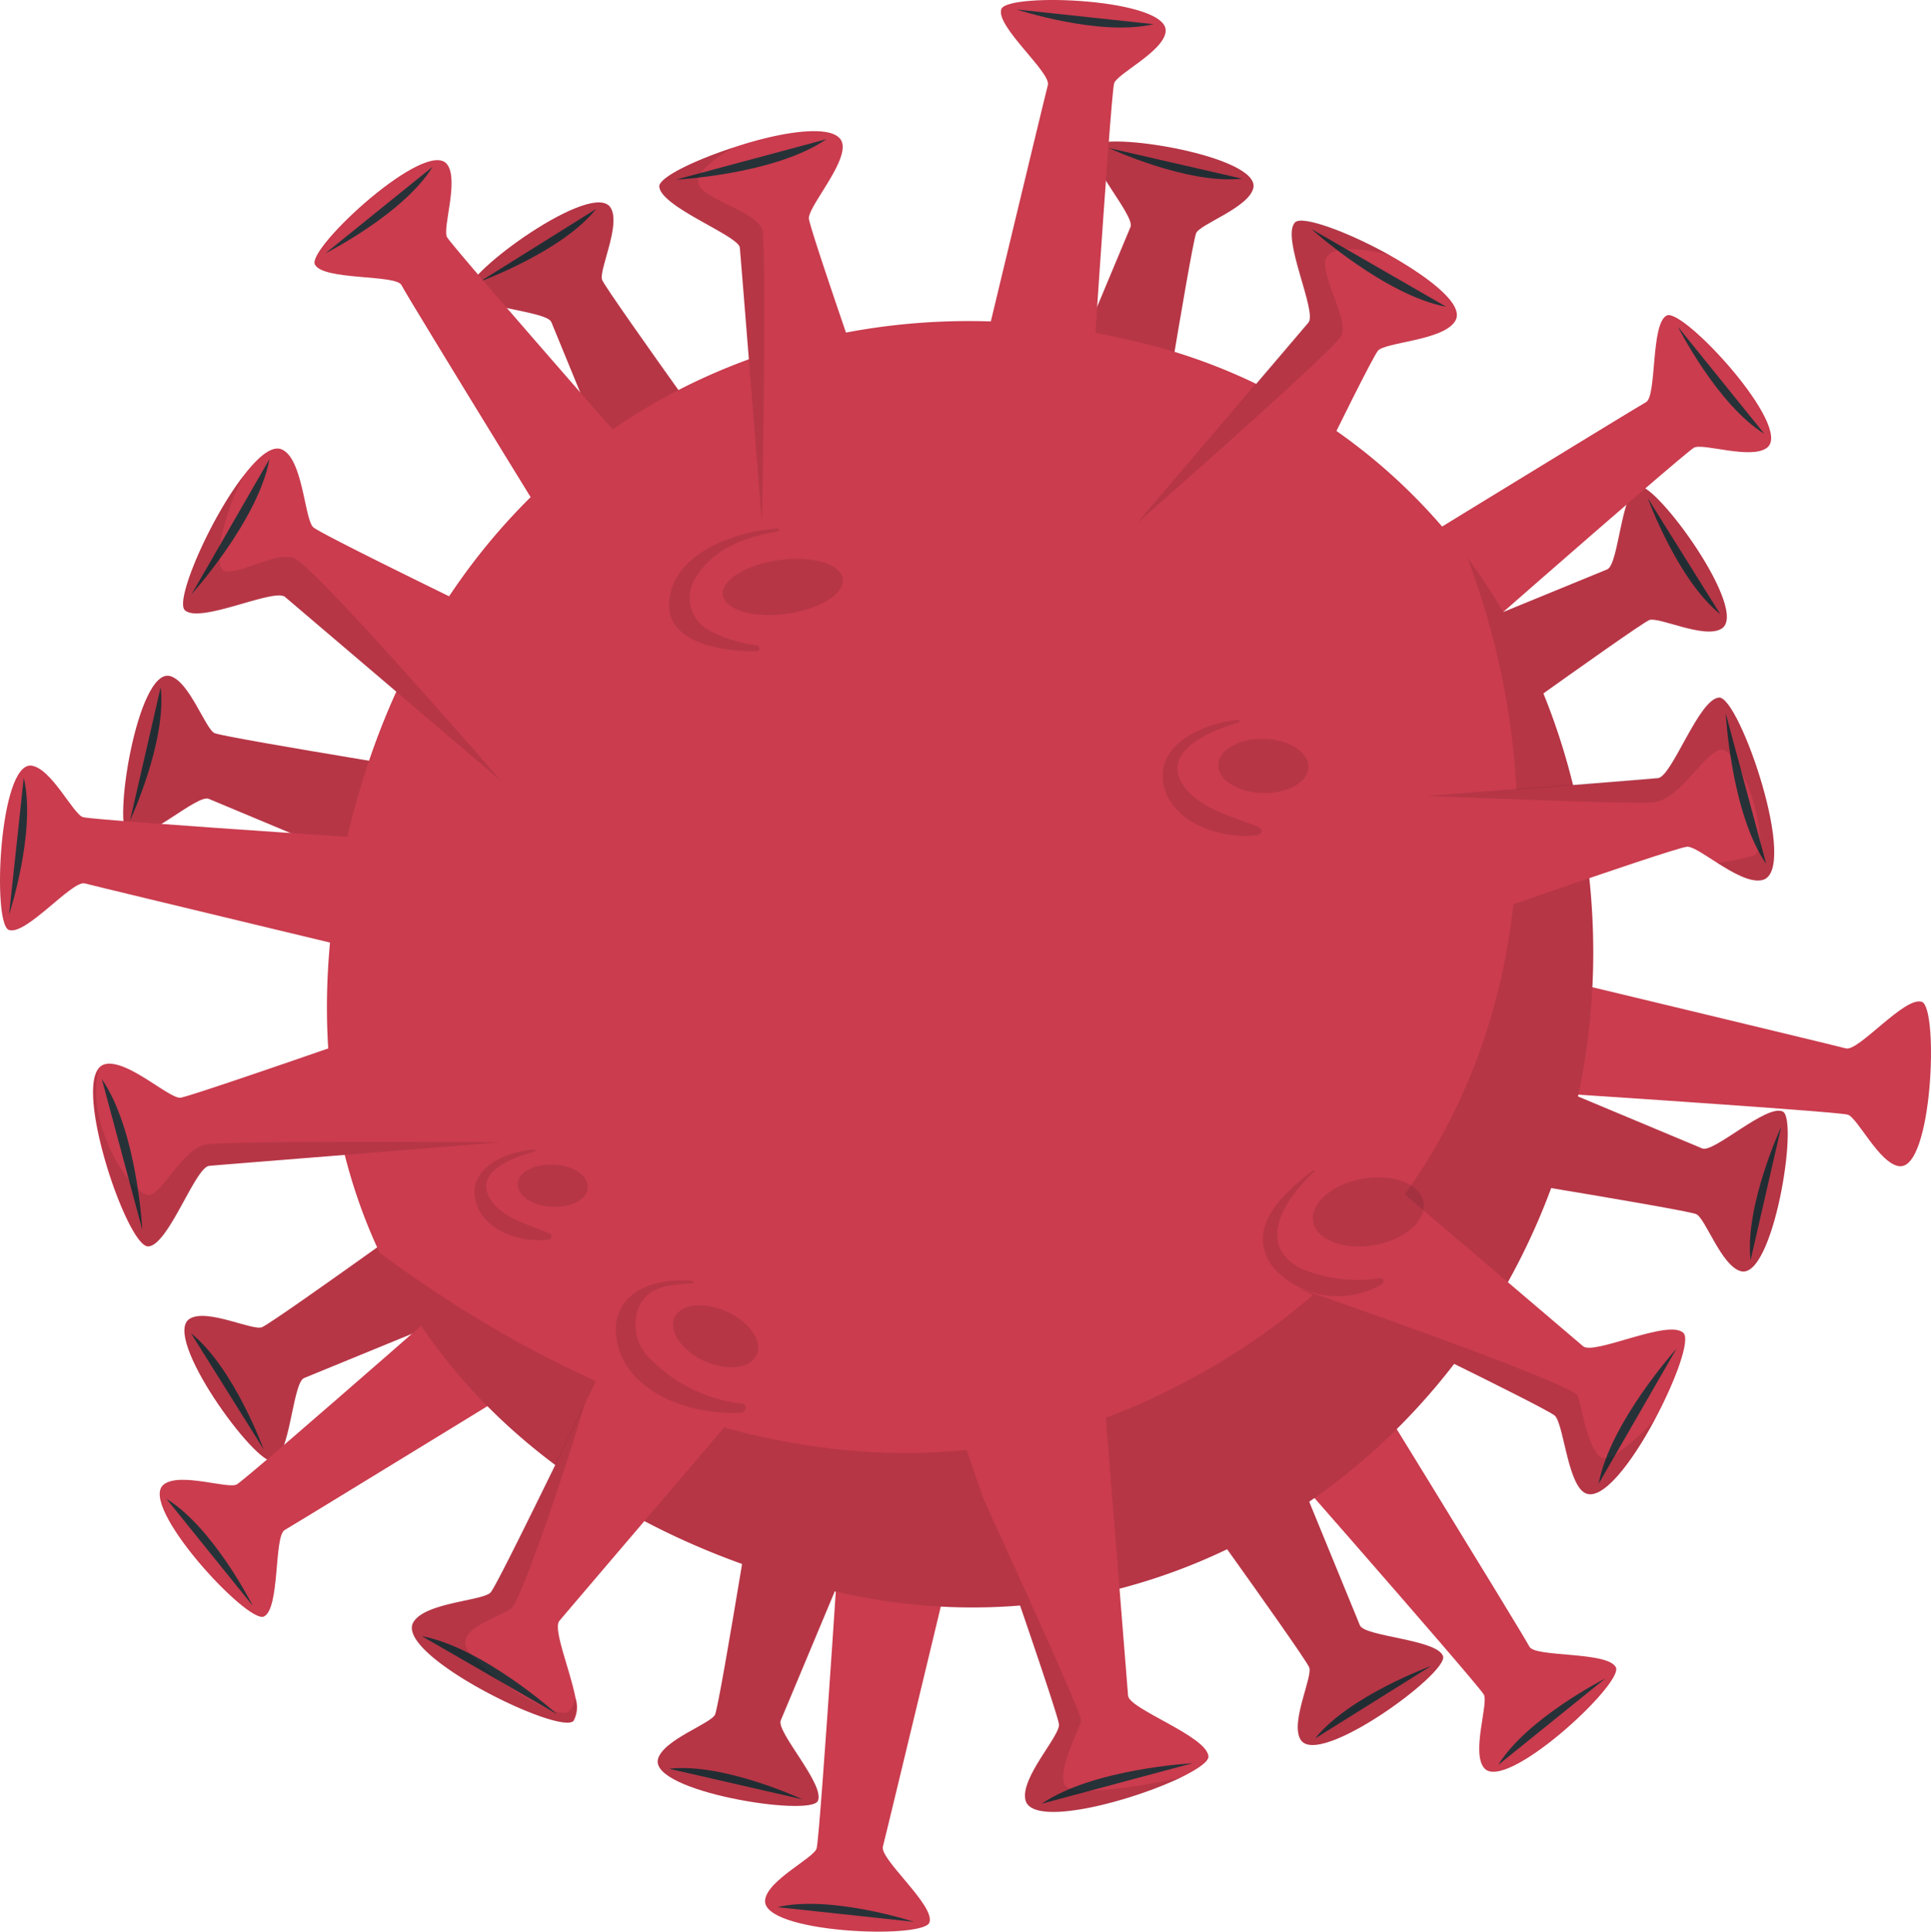 <svg xmlns="http://www.w3.org/2000/svg" width="119.864" height="119.891" viewBox="0 0 119.864 119.891">
  <g id="Grupo_547" data-name="Grupo 547" transform="translate(6637.634 -8744.343)">
    <path id="Caminho_6794" data-name="Caminho 6794" d="M336.59,295.66l6.63-15.85c.3-.71-2.78-4-2.29-5s10.43.59,9.91,2.6c-.32,1.22-3.34,2.23-3.55,2.79-.35,1-3,17.48-3,17.48Z" transform="translate(-6910.68 8478.623)" fill="#ca3c4e"/>
    <path id="Caminho_6795" data-name="Caminho 6795" d="M341.88,274.91s4.9,2.28,8.27,1.9" transform="translate(-6910.68 8478.623)" fill="#263238"/>
    <path id="Caminho_6796" data-name="Caminho 6796" d="M336.59,295.66l6.63-15.85c.3-.71-2.78-4-2.29-5s10.43.59,9.91,2.6c-.32,1.22-3.34,2.23-3.55,2.79-.35,1-3,17.48-3,17.48Z" transform="translate(-6910.68 8478.623)" opacity="0.1"/>
    <path id="Caminho_6797" data-name="Caminho 6797" d="M313.79,301.61s-6.22-15.19-6.52-15.9-4.79-.86-5.15-1.91,7.79-7,8.84-5.17c.64,1.08-.79,3.93-.53,4.48.44.93,10.23,14.49,10.23,14.49Z" transform="translate(-6910.68 8478.623)" fill="#ca3c4e"/>
    <path id="Caminho_6798" data-name="Caminho 6798" d="M302.85,283.19s5.09-1.85,7.2-4.5" transform="translate(-6910.68 8478.623)" fill="#263238"/>
    <path id="Caminho_6799" data-name="Caminho 6799" d="M313.79,301.61s-6.22-15.19-6.52-15.9-4.79-.86-5.15-1.91,7.79-7,8.84-5.17c.64,1.08-.79,3.93-.53,4.48.44.93,10.23,14.49,10.23,14.49Z" transform="translate(-6910.68 8478.623)" opacity="0.1"/>
    <path id="Caminho_6800" data-name="Caminho 6800" d="M301.88,321.94,286,315.3c-.71-.3-4,2.78-5,2.29s.58-10.43,2.6-9.91c1.21.32,2.22,3.35,2.78,3.55,1,.35,17.49,3,17.49,3Z" transform="translate(-6910.68 8478.623)" fill="#ca3c4e"/>
    <path id="Caminho_6801" data-name="Caminho 6801" d="M281.12,316.64s2.29-4.9,1.9-8.27" transform="translate(-6910.68 8478.623)" fill="#263238"/>
    <path id="Caminho_6802" data-name="Caminho 6802" d="M301.88,321.94,286,315.3c-.71-.3-4,2.78-5,2.29s.58-10.43,2.6-9.91c1.21.32,2.22,3.35,2.78,3.55,1,.35,17.49,3,17.49,3Z" transform="translate(-6910.68 8478.623)" opacity="0.1"/>
    <path id="Caminho_6803" data-name="Caminho 6803" d="M307.82,344.73l-15.9,6.52c-.71.29-.86,4.79-1.91,5.15s-7-7.79-5.17-8.84c1.08-.64,3.94.79,4.48.53.94-.43,14.49-10.23,14.49-10.23Z" transform="translate(-6910.68 8478.623)" fill="#ca3c4e"/>
    <path id="Caminho_6804" data-name="Caminho 6804" d="M289.41,355.67s-1.86-5.09-4.51-7.2" transform="translate(-6910.68 8478.623)" fill="#263238"/>
    <path id="Caminho_6805" data-name="Caminho 6805" d="M307.82,344.73l-15.9,6.52c-.71.29-.86,4.79-1.91,5.15s-7-7.79-5.17-8.84c1.08-.64,3.94.79,4.48.53.94-.43,14.49-10.23,14.49-10.23Z" transform="translate(-6910.68 8478.623)" opacity="0.1"/>
    <path id="Caminho_6806" data-name="Caminho 6806" d="M328.15,356.64l-6.64,15.86c-.3.71,2.78,4,2.3,5s-10.44-.58-9.92-2.6c.32-1.21,3.35-2.22,3.55-2.78.36-1,3-17.48,3-17.48Z" transform="translate(-6910.68 8478.623)" fill="#ca3c4e"/>
    <path id="Caminho_6807" data-name="Caminho 6807" d="M322.86,377.4s-4.91-2.29-8.28-1.9" transform="translate(-6910.68 8478.623)" fill="#263238"/>
    <path id="Caminho_6808" data-name="Caminho 6808" d="M328.15,356.64l-6.64,15.86c-.3.71,2.78,4,2.3,5s-10.44-.58-9.92-2.6c.32-1.21,3.35-2.22,3.55-2.78.36-1,3-17.48,3-17.48Z" transform="translate(-6910.68 8478.623)" opacity="0.1"/>
    <path id="Caminho_6809" data-name="Caminho 6809" d="M350.94,350.7l6.52,15.9c.29.71,4.79.86,5.16,1.91s-7.79,7-8.85,5.17c-.64-1.08.79-3.93.54-4.48-.44-.94-10.24-14.49-10.24-14.49Z" transform="translate(-6910.68 8478.623)" fill="#ca3c4e"/>
    <path id="Caminho_6810" data-name="Caminho 6810" d="M361.88,369.12s-5.09,1.85-7.2,4.5" transform="translate(-6910.68 8478.623)" fill="#263238"/>
    <path id="Caminho_6811" data-name="Caminho 6811" d="M350.94,350.7l6.52,15.9c.29.71,4.79.86,5.16,1.91s-7.79,7-8.85,5.17c-.64-1.08.79-3.93.54-4.48-.44-.94-10.24-14.49-10.24-14.49Z" transform="translate(-6910.68 8478.623)" opacity="0.1"/>
    <path id="Caminho_6812" data-name="Caminho 6812" d="M362.86,330.37,378.71,337c.71.3,4-2.78,5-2.29s-.59,10.43-2.6,9.91c-1.22-.32-2.22-3.35-2.79-3.55-1-.35-17.48-3-17.48-3Z" transform="translate(-6910.68 8478.623)" fill="#ca3c4e"/>
    <path id="Caminho_6813" data-name="Caminho 6813" d="M383.61,335.66s-2.28,4.91-1.9,8.28" transform="translate(-6910.68 8478.623)" fill="#263238"/>
    <path id="Caminho_6814" data-name="Caminho 6814" d="M362.86,330.37,378.71,337c.71.3,4-2.78,5-2.29s-.59,10.43-2.6,9.91c-1.22-.32-2.22-3.35-2.79-3.55-1-.35-17.48-3-17.48-3Z" transform="translate(-6910.68 8478.623)" opacity="0.1"/>
    <path id="Caminho_6815" data-name="Caminho 6815" d="M356.91,307.58l15.9-6.52c.72-.29.86-4.79,1.91-5.16s7,7.8,5.17,8.85c-1.08.64-3.93-.79-4.48-.54-.93.44-14.49,10.24-14.49,10.24Z" transform="translate(-6910.68 8478.623)" fill="#ca3c4e"/>
    <path id="Caminho_6816" data-name="Caminho 6816" d="M375.33,296.64s1.85,5.09,4.5,7.2" transform="translate(-6910.68 8478.623)" fill="#263238"/>
    <path id="Caminho_6817" data-name="Caminho 6817" d="M356.91,307.58l15.9-6.52c.72-.29.86-4.79,1.91-5.16s7,7.8,5.17,8.85c-1.08.64-3.93-.79-4.48-.54-.93.44-14.49,10.24-14.49,10.24Z" transform="translate(-6910.68 8478.623)" opacity="0.1"/>
    <path id="Caminho_6818" data-name="Caminho 6818" d="M332.55,294s5.33-22.22,5.54-23-3.25-3.65-2.89-4.71,10.48-.67,10.2,1.41c-.16,1.25-3.07,2.62-3.2,3.21-.24,1-1.73,24.15-1.73,24.15Z" transform="translate(-6910.68 8478.623)" fill="#ca3c4e"/>
    <path id="Caminho_6819" data-name="Caminho 6819" d="M336.16,266.31s5.17,1.7,8.49.91" transform="translate(-6910.68 8478.623)" fill="#263238"/>
    <path id="Caminho_6820" data-name="Caminho 6820" d="M310.29,303.58s-12-19.48-12.32-20.16-4.89-.28-5.38-1.29,6.94-7.88,8.21-6.21c.76,1-.32,4,0,4.53.55.88,15.86,18.3,15.86,18.3Z" transform="translate(-6910.68 8478.623)" fill="#ca3c4e"/>
    <path id="Caminho_6821" data-name="Caminho 6821" d="M293.25,281.44s4.86-2.45,6.64-5.36" transform="translate(-6910.68 8478.623)" fill="#263238"/>
    <path id="Caminho_6822" data-name="Caminho 6822" d="M301.31,326.09s-22.22-5.33-23-5.54-3.65,3.25-4.71,2.89S273,313,275,313.24c1.25.17,2.62,3.07,3.21,3.2,1,.24,24.15,1.73,24.15,1.73Z" transform="translate(-6910.68 8478.623)" fill="#ca3c4e"/>
    <path id="Caminho_6823" data-name="Caminho 6823" d="M273.61,322.48s1.7-5.17.91-8.48" transform="translate(-6910.68 8478.623)" fill="#263238"/>
    <path id="Caminho_6824" data-name="Caminho 6824" d="M310.88,348.35s-19.48,11.95-20.16,12.33-.28,4.88-1.29,5.37-7.88-6.94-6.21-8.2c1-.77,4,.31,4.53,0,.88-.55,18.3-15.86,18.3-15.86Z" transform="translate(-6910.68 8478.623)" fill="#ca3c4e"/>
    <path id="Caminho_6825" data-name="Caminho 6825" d="M288.74,365.39s-2.45-4.86-5.36-6.64" transform="translate(-6910.68 8478.623)" fill="#263238"/>
    <path id="Caminho_6826" data-name="Caminho 6826" d="M333.39,357.33s-5.33,22.22-5.54,23,3.25,3.65,2.89,4.71-10.48.67-10.2-1.41c.17-1.24,3.07-2.61,3.2-3.2.24-1,1.73-24.16,1.73-24.16Z" transform="translate(-6910.68 8478.623)" fill="#ca3c4e"/>
    <path id="Caminho_6827" data-name="Caminho 6827" d="M329.78,385s-5.17-1.69-8.48-.91" transform="translate(-6910.68 8478.623)" fill="#263238"/>
    <path id="Caminho_6828" data-name="Caminho 6828" d="M355.65,347.76s12,19.48,12.33,20.16,4.88.28,5.37,1.29-6.94,7.88-8.2,6.22c-.77-1,.31-4,0-4.54-.55-.88-15.86-18.3-15.86-18.3Z" transform="translate(-6910.68 8478.623)" fill="#ca3c4e"/>
    <path id="Caminho_6829" data-name="Caminho 6829" d="M372.69,369.9s-4.86,2.46-6.64,5.36" transform="translate(-6910.68 8478.623)" fill="#263238"/>
    <path id="Caminho_6830" data-name="Caminho 6830" d="M364.63,325.25s22.22,5.33,23,5.54,3.65-3.25,4.71-2.89.67,10.48-1.41,10.2c-1.24-.16-2.61-3.07-3.2-3.2-1-.24-24.16-1.73-24.16-1.73Z" transform="translate(-6910.68 8478.623)" fill="#ca3c4e"/>
    <path id="Caminho_6832" data-name="Caminho 6832" d="M355.06,303s19.48-11.95,20.16-12.32.28-4.89,1.29-5.38,7.88,6.94,6.22,8.21c-1,.76-4-.32-4.54,0-.88.55-18.3,15.86-18.3,15.86Z" transform="translate(-6910.68 8478.623)" fill="#ca3c4e"/>
    <path id="Caminho_6833" data-name="Caminho 6833" d="M377.2,286s2.46,4.86,5.36,6.64" transform="translate(-6910.68 8478.623)" fill="#263238"/>
    <path id="Caminho_6834" data-name="Caminho 6834" d="M370.86,334.38c-4.89,20.89-24.73,35.09-46,30.11-12.74-3-23.19-10.24-28.24-21-3.37-7.16-4.33-15.86-2-25.88,5.88-25.06,27.66-35.68,48.43-30.81a35.78,35.78,0,0,1,21.08,13.55C371.53,310.27,373.43,323.44,370.86,334.38Z" transform="translate(-6910.68 8478.623)" fill="#ca3c4e"/>
    <path id="Caminho_6835" data-name="Caminho 6835" d="M370.86,334.38c-4.89,20.89-24.73,35.09-46,30.11-12.74-3-23.19-10.24-28.24-21,10.43,7.72,29.3,17.87,48.19,8.91,23.13-11,25.92-34.66,19.33-52.05C371.53,310.27,373.43,323.44,370.86,334.38Z" transform="translate(-6910.68 8478.623)" opacity="0.1"/>
    <path id="Caminho_6836" data-name="Caminho 6836" d="M329.25,297l-8.84,2.09a9.884,9.884,0,0,0-.07-1c-.3-3.69-1.3-16.26-1.37-17s-4.93-2.53-5-3.8c0-.57,2.21-1.64,4.68-2.44,3-1,6.38-1.5,6.68-.24s-2.18,4-2.07,4.7C323.44,280.46,329.25,297,329.25,297Z" transform="translate(-6910.68 8478.623)" fill="#ca3c4e"/>
    <path id="Caminho_6837" data-name="Caminho 6837" d="M315,276.87s6.16-.32,9.34-2.51Z" transform="translate(-6910.68 8478.623)" fill="#263238"/>
    <path id="Caminho_6838" data-name="Caminho 6838" d="M320.34,298.09c-.3-3.69-1.3-16.26-1.37-17s-4.93-2.53-5-3.8c0-.57,2.21-1.64,4.68-2.44a6.84,6.84,0,0,0-2.11,1.6,1.138,1.138,0,0,0-.13.31c-.11.35.06.64.45.91,1,.73,3.22,1.38,3.5,2.31S320.37,297.56,320.34,298.09Z" transform="translate(-6910.68 8478.623)" opacity="0.1"/>
    <path id="Caminho_6839" data-name="Caminho 6839" d="M309.27,306.78l-4.77,7.71a3.694,3.694,0,0,0-.32-.27l-.05-.05-13.39-11.4c-.68-.57-5.29,1.69-6.22.82-.63-.59,1.55-5.65,3.64-8.34.95-1.23,1.86-2,2.5-1.57,1.21.73,1.31,4.38,1.85,4.78C293.45,299.17,309.27,306.78,309.27,306.78Z" transform="translate(-6910.68 8478.623)" fill="#ca3c4e"/>
    <path id="Caminho_6840" data-name="Caminho 6840" d="M284.94,302.6s4.13-4.58,4.83-8.38Z" transform="translate(-6910.68 8478.623)" fill="#263238"/>
    <path id="Caminho_6841" data-name="Caminho 6841" d="M304.13,314.17l-13.39-11.4c-.68-.57-5.29,1.69-6.22.82-.63-.59,1.55-5.65,3.64-8.34a15.829,15.829,0,0,0-1.48,4.32,3.741,3.741,0,0,0,0,.92c0,.42.15.67.4.7,1.07.08,3-1.19,4.18-.84S303.31,313.23,304.13,314.17Z" transform="translate(-6910.68 8478.623)" opacity="0.1"/>
    <path id="Caminho_6842" data-name="Caminho 6842" d="M302,327.8l2.08,8.83h-.05c-1,.09-17.13,1.37-18,1.45s-2.53,4.93-3.78,5-4.43-9.18-3.12-11a.71.71,0,0,1,.44-.31c1.38-.33,4,2.17,4.69,2.08C285.48,333.61,302,327.8,302,327.8Z" transform="translate(-6910.68 8478.623)" fill="#ca3c4e"/>
    <path id="Caminho_6843" data-name="Caminho 6843" d="M281.88,342.05s-.32-6.16-2.51-9.35Z" transform="translate(-6910.68 8478.623)" fill="#263238"/>
    <path id="Caminho_6844" data-name="Caminho 6844" d="M304.07,336.62c-1,.09-17.13,1.37-18,1.45s-2.53,4.93-3.78,5-4.43-9.18-3.12-11c-.62,2.42.65,5.34,1.84,6.83a3.609,3.609,0,0,0,.58.63c.34.3.65.43.84.34.93-.45,2-2.86,3.42-3.11S303.08,336.61,304.07,336.62Z" transform="translate(-6910.68 8478.623)" opacity="0.1"/>
    <path id="Caminho_6845" data-name="Caminho 6845" d="M307.77,366.32c-.42.48.67,3.06,1,4.79a1.79,1.79,0,0,1-.12,1.42c-.86.91-11.17-4.13-9.93-6.14.75-1.23,4.38-1.31,4.8-1.85s3.56-7,5.84-11.66v-.05c1.38-2.82,2.45-5.05,2.45-5.05l7.7,4.77S308.34,365.64,307.77,366.32Z" transform="translate(-6910.68 8478.623)" fill="#ca3c4e"/>
    <path id="Caminho_6846" data-name="Caminho 6846" d="M307.61,372.1s-4.58-4.12-8.38-4.83Z" transform="translate(-6910.68 8478.623)" fill="#263238"/>
    <path id="Caminho_6847" data-name="Caminho 6847" d="M308.73,371.11a1.79,1.79,0,0,1-.12,1.42c-.86.91-11.17-4.13-9.93-6.14.75-1.23,4.38-1.31,4.8-1.85s3.56-7,5.84-11.66c-1.32,4.62-4,12.24-4.51,12.65-.73.57-2.92,1.09-2.89,2.21a1.36,1.36,0,0,0,.36.66,11.7,11.7,0,0,0,2.14,1.87,14.149,14.149,0,0,0,2.59,1.49,1.782,1.782,0,0,0,.38.14c.47.16.83.19,1,0A1.3,1.3,0,0,0,308.73,371.11Z" transform="translate(-6910.68 8478.623)" opacity="0.1"/>
    <path id="Caminho_6848" data-name="Caminho 6848" d="M348.06,374.75c0,.3-.63.75-1.59,1.23-3,1.49-9.35,3.21-9.77,1.46-.33-1.4,2.18-4,2.08-4.71s-3-9.07-4.69-14h0c-.74-2.16-1.28-3.68-1.28-3.68l8.82-2.08,1.44,18C343.16,371.82,348,373.48,348.06,374.75Z" transform="translate(-6910.68 8478.623)" fill="#ca3c4e"/>
    <path id="Caminho_6849" data-name="Caminho 6849" d="M347.06,375.16s-6.16.33-9.35,2.51Z" transform="translate(-6910.68 8478.623)" fill="#263238"/>
    <path id="Caminho_6850" data-name="Caminho 6850" d="M346.47,376c-3,1.49-9.35,3.21-9.77,1.46-.33-1.4,2.18-4,2.08-4.71s-3-9.07-4.69-14c2.07,4.52,6.08,13.31,6.06,13.74s-1.7,3.48-.89,4.15a.791.791,0,0,0,.29.12,4.54,4.54,0,0,0,1.37.1,30.526,30.526,0,0,0,5.55-.86Z" transform="translate(-6910.68 8478.623)" opacity="0.1"/>
    <path id="Caminho_6851" data-name="Caminho 6851" d="M375.76,353.84c-1.42,2.66-3.31,5.17-4.37,4.52s-1.3-4.38-1.85-4.79c-.81-.61-12.43-6.24-15.83-7.87h0c-.59-.27-.92-.44-.92-.44l4.76-7.7,13.77,11.72c.68.56,5.28-1.7,6.21-.84C378,348.84,377.06,351.4,375.76,353.84Z" transform="translate(-6910.68 8478.623)" fill="#ca3c4e"/>
    <path id="Caminho_6852" data-name="Caminho 6852" d="M377.11,349.43s-4.13,4.59-4.83,8.38Z" transform="translate(-6910.68 8478.623)" fill="#263238"/>
    <path id="Caminho_6853" data-name="Caminho 6853" d="M375.76,353.84c-1.42,2.66-3.31,5.17-4.37,4.52s-1.3-4.38-1.85-4.79c-.81-.61-12.43-6.24-15.83-7.87h0s17,5.88,17.27,6.66.74,4,1.76,3.88a1.42,1.42,0,0,0,.61-.26A14.421,14.421,0,0,0,375.76,353.84Z" transform="translate(-6910.68 8478.623)" opacity="0.1"/>
    <path id="Caminho_6854" data-name="Caminho 6854" d="M382.44,320.34c-.74.18-1.83-.45-2.79-1.06s-1.6-1.06-1.92-1c-1.16.17-17.72,6-17.72,6l-2.08-8.82,3.71-.3h.05c5.1-.4,13.67-1.08,14.27-1.14.88-.09,2.54-4.94,3.8-5S384.75,319.8,382.44,320.34Z" transform="translate(-6910.68 8478.623)" fill="#ca3c4e"/>
    <path id="Caminho_6855" data-name="Caminho 6855" d="M380.17,310s.32,6.16,2.51,9.34Z" transform="translate(-6910.68 8478.623)" fill="#263238"/>
    <path id="Caminho_6856" data-name="Caminho 6856" d="M382.44,320.34c-.74.18-1.83-.45-2.79-1.06a16.215,16.215,0,0,0,2.19-.43.6.6,0,0,0,.34-.34,1.789,1.789,0,0,0,.12-.61,10,10,0,0,0-1.12-4.17,5.371,5.371,0,0,0-.72-1.14h0c-.23-.25-.43-.38-.61-.34-1.12.29-2.55,3.14-4.22,3.28-1.19.09-9.38-.23-13.94-.41,5.1-.4,13.67-1.08,14.27-1.14.88-.09,2.54-4.94,3.8-5S384.75,319.8,382.44,320.34Z" transform="translate(-6910.68 8478.623)" opacity="0.1"/>
    <path id="Caminho_6857" data-name="Caminho 6857" d="M363.37,285.65c-.74,1.22-4.38,1.3-4.8,1.85-.7.94-8.31,16.75-8.31,16.75l-7.71-4.76s.42-.51,1.13-1.32h0l10.59-12.43c.55-.68-1.71-5.28-.84-6.21.44-.47,3.37.62,5.95,2.07h0C361.84,283,364,284.67,363.37,285.65Z" transform="translate(-6910.68 8478.623)" fill="#ca3c4e"/>
    <path id="Caminho_6858" data-name="Caminho 6858" d="M354.44,279.93s4.59,4.13,8.38,4.83Z" transform="translate(-6910.68 8478.623)" fill="#263238"/>
    <path id="Caminho_6859" data-name="Caminho 6859" d="M359.39,281.58a9.179,9.179,0,0,0-2.77-.4,2,2,0,0,0-.56.07c-.5.13-.8.41-.76.9.08,1.34,1.44,3.52,1,4.41s-12.16,11.18-12.64,11.59l10.59-12.43c.55-.68-1.71-5.28-.84-6.21C353.88,279,356.81,280.13,359.39,281.58Z" transform="translate(-6910.68 8478.623)" opacity="0.1"/>
    <g id="Grupo_546" data-name="Grupo 546" transform="translate(-6910.68 8478.623)" opacity="0.1">
      <path id="Caminho_6860" data-name="Caminho 6860" d="M320,349.83c-.38.84-1.84,1-3.24.36s-2.23-1.86-1.84-2.7,1.84-1,3.25-.36S320.43,349,320,349.83Z"/>
      <path id="Caminho_6861" data-name="Caminho 6861" d="M319.11,352.84a9.4,9.4,0,0,1-5.55-2.64,2.94,2.94,0,0,1-.9-3.25c.59-1.5,2-1.45,3.38-1.59a.065.065,0,0,0,0-.13c-2.35-.26-5.15.7-4.72,3.58.5,3.39,4.78,4.8,7.72,4.58C319.35,353.37,319.43,352.89,319.11,352.84Z"/>
      <path id="Caminho_6862" data-name="Caminho 6862" d="M325.36,301.65c.13.92-1.44,1.89-3.49,2.17s-3.83-.25-3.95-1.17,1.44-1.89,3.5-2.17S325.24,300.73,325.36,301.65Z"/>
      <path id="Caminho_6863" data-name="Caminho 6863" d="M320,305.77a8.34,8.34,0,0,1-3.07-1,2.29,2.29,0,0,1-.61-3.33c1.06-1.7,3.14-2.44,5-2.73a.09.09,0,1,0,0-.18c-2.34.13-5.83,1.27-6.59,3.78-1,3.24,3,3.86,5.28,3.83C320.27,306.14,320.24,305.8,320,305.77Z"/>
      <path id="Caminho_6864" data-name="Caminho 6864" d="M354.26,313.33c0,.93-1.3,1.65-2.84,1.61s-2.78-.82-2.75-1.75,1.29-1.65,2.84-1.61S354.28,312.4,354.26,313.33Z"/>
      <path id="Caminho_6865" data-name="Caminho 6865" d="M351.18,317.06c-1.44-.61-3.22-1-4.33-2.16-2.2-2.35,1.2-3.79,3.06-4.34a.08.08,0,0,0,0-.16c-2,.18-5.09,1.42-4.65,3.94s3.81,3.55,5.91,3.19a.25.25,0,0,0,.01-.47Z"/>
      <path id="Caminho_6866" data-name="Caminho 6866" d="M309.53,339.42c0,.72-1,1.26-2.24,1.2s-2.13-.7-2.1-1.42,1-1.25,2.24-1.19S309.56,338.7,309.53,339.42Z"/>
      <path id="Caminho_6867" data-name="Caminho 6867" d="M307.07,342.25c-1.11-.5-2.48-.81-3.32-1.75-1.66-1.87,1-2.92,2.46-3.31a.06.06,0,1,0,0-.12c-1.56.1-4,1-3.68,3s2.88,2.82,4.51,2.59a.206.206,0,1,0,.03-.41Z"/>
      <path id="Caminho_6868" data-name="Caminho 6868" d="M361.41,340.34c.2,1.14-1.17,2.33-3.07,2.66s-3.59-.33-3.78-1.46,1.17-2.33,3.07-2.66S361.21,339.2,361.41,340.34Z"/>
      <path id="Caminho_6869" data-name="Caminho 6869" d="M354.62,338.44c.05,0,0-.12-.05-.08-1.8,1.35-4.31,3.56-2.51,6a5.39,5.39,0,0,0,6.76,1.07.2.2,0,0,0-.13-.37,9.07,9.07,0,0,1-4.89-.61C350.88,342.94,352.92,340,354.62,338.44Z"/>
    </g>
  </g>
</svg>
